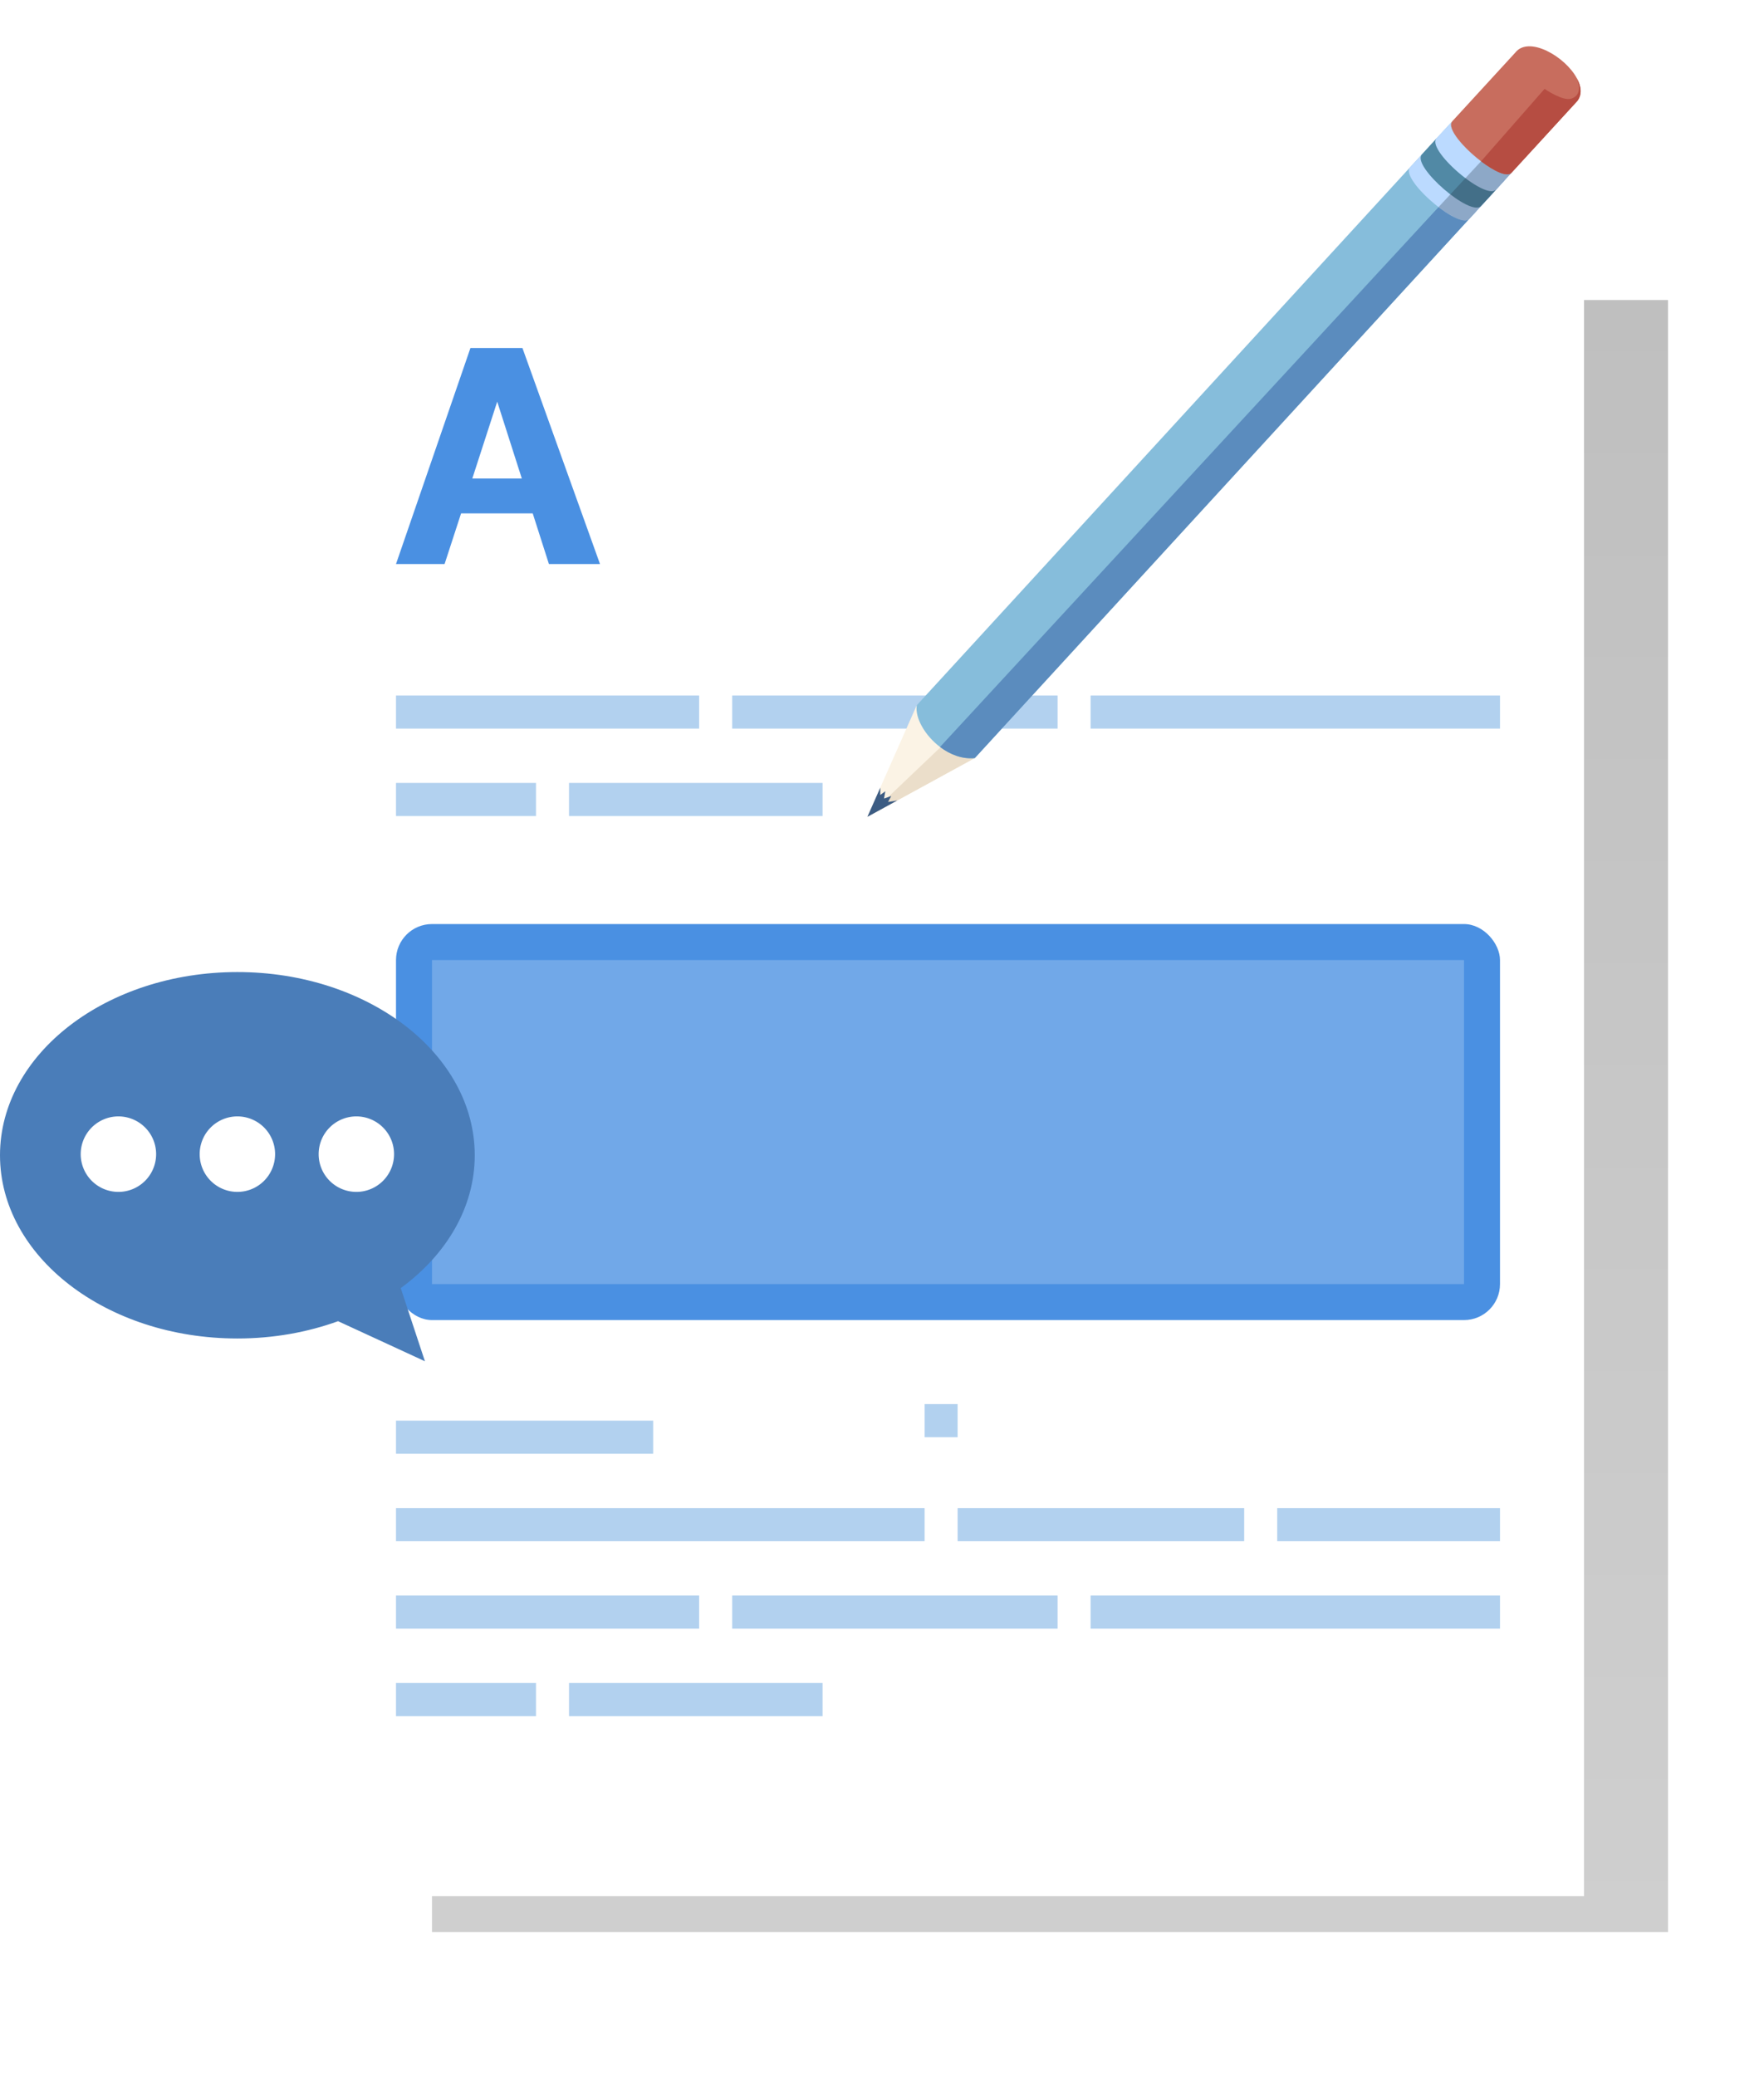 <svg width="147" height="173" viewBox="0 0 147 173" fill="none" xmlns="http://www.w3.org/2000/svg"><path fill="url(#a)" d="M36 25h103v136H36z"/><path fill="#fff" d="M25 16h107v138H25z" filter="url(#b)"/><path d="M33 65.24V68h11.666v-2.76H33zm14.417 0V68h21.13v-2.76h-21.13zm13.597-7.286v2.76h27.117v-2.76H61.014zm-28.014 0v2.76h25.263v-2.76H33zm57.883 0v2.76H125v-2.76H90.883z" fill="#B2D1EF"/><path d="M45.743 47H50l-6.463-18h-4.334L33 47h4.049l1.375-4.22h5.97l1.35 4.22zm-6.384-7.126l2.076-6.405 2.05 6.405H39.36z" fill="#4A90E2"/><rect x="33" y="77" width="92" height="33" rx="3" fill="#4A90E2"/><path d="M122 80H36v27h86V80z" fill="#71A8E8"/><path d="M54.432 121.14H33v-2.76h21.43v2.76zm25.37-4.14H77.05v2.76h2.751V117zM33 140.24V143h11.666v-2.76H33zm14.417 0V143h21.13v-2.76h-21.13zm13.597-7.287v2.76h27.117v-2.76H61.014zm-28.014 0v2.76h25.263v-2.76H33zm57.883 0v2.76H125v-2.76H90.883zM33 125.666v2.76h44.05v-2.76H33zm73.434 0v2.76H125v-2.76h-18.566zm-26.633 0v2.76h23.881v-2.76h-23.88z" fill="#B2D1EF"/><path d="M76.395 58.765l-4.113 9.3 8.952-4.898-4.84-4.402z" fill="#FBF3E5"/><path d="M72.282 68.065l7.007-6.667 1.946 1.77-8.953 4.897z" fill="#EBDECA"/><path d="M72.282 68.064l1.076-2.431-.004.61.424-.307-.11.605.604-.21-.272.496.773-.125-2.49 1.362z" fill="#3C5C83"/><path d="M125.974 14.38l-.585.635-.702.769-43.452 47.383c-1.043.11-2.066-.293-2.897-.923-1.27-.957-2.106-2.443-1.94-3.476l43.266-47.18 1.347-1.466c-.82.998 4.127 5.247 4.963 4.258z" fill="#86BDDB"/><path d="M125.389 15.015l-.702.769-43.451 47.383c-1.044.11-2.066-.293-2.898-.923l44.454-48.141 2.597.912z" fill="#5B8CBE"/><path d="M123.759 16.805l-1.307 1.417c-.365.423-1.481-.122-2.573-.965-1.453-1.115-2.861-2.751-2.378-3.313l.966-1.042.345-.374c-.483.562.925 2.202 2.378 3.317 1.047.806 2.122 1.34 2.524 1.001l.004-.004a.13.13 0 0 0 .041-.037z" fill="#BBDAFF"/><path d="M123.429 17.156c-.846.985-5.794-3.293-4.948-4.278l1.304-1.421c-.847.984 4.101 5.261 4.947 4.277l-1.303 1.422z" fill="#5189A5"/><path d="M125.974 14.38l-1.287 1.404c-.823.973-5.64-3.11-5.023-4.196a.264.264 0 0 1 .04-.061l1.307-1.405c-.819.998 4.127 5.247 4.963 4.258z" fill="#BBDAFF"/><path opacity=".3" d="M125.974 14.38l-1.246 1.36-.044.048-.966 1.054-.004.004-.288.31-.974 1.066c-.365.423-1.481-.122-2.573-.965l.982-1.058.329-.354.929-1.001.057-.061 1.246-1.343.211-.228 2.341 1.168z" fill="#223443"/><path d="M131.436 8.425l-5.462 5.955c-.358.423-1.466-.11-2.553-.94-1.457-1.111-2.881-2.747-2.41-3.317 0-.005 0-.005.004-.009l5.255-5.726c1.116-1.437 4.163.313 5.137 2.137.369.68.446 1.363.029 1.9z" fill="#C86D5E"/><path d="M131.436 8.425l-5.462 5.955c-.357.423-1.465-.11-2.552-.94l5.293-6.035s1.52 1.057 2.234.813c.718-.245.759-.916.459-1.694.369.68.446 1.364.028 1.901z" fill="#B64D42"/><path d="M19.782 81c10.925 0 19.78 6.835 19.78 15.267 0 4.359-2.37 8.288-6.166 11.069l2.014 6.095-7.238-3.338c-2.548.923-5.39 1.441-8.39 1.441C8.856 111.534 0 104.699 0 96.267 0 87.835 8.857 81 19.782 81z" fill="#4A7DB9"/><path d="M19.782 93.028a3.144 3.144 0 0 0-3.142 3.146 3.144 3.144 0 0 0 3.142 3.145 3.143 3.143 0 0 0 3.142-3.145 3.143 3.143 0 0 0-3.142-3.146zm9.914 0a3.144 3.144 0 0 1 3.142 3.146 3.144 3.144 0 0 1-3.142 3.145 3.144 3.144 0 0 1-3.142-3.145 3.144 3.144 0 0 1 3.142-3.146zM13.01 96.174a3.144 3.144 0 0 1-3.142 3.145 3.144 3.144 0 0 1-3.142-3.145 3.144 3.144 0 0 1 3.142-3.146 3.144 3.144 0 0 1 3.142 3.146z" fill="#fff"/><defs><filter id="b" x="10" y="5" width="137" height="168" filterUnits="userSpaceOnUse" color-interpolation-filters="sRGB"><feFlood flood-opacity="0" result="BackgroundImageFix"/><feColorMatrix in="SourceAlpha" values="0 0 0 0 0 0 0 0 0 0 0 0 0 0 0 0 0 0 127 0"/><feOffset dy="4"/><feGaussianBlur stdDeviation="7.5"/><feColorMatrix values="0 0 0 0 0.071 0 0 0 0 0.071 0 0 0 0 0.071 0 0 0 0.25 0"/><feBlend in2="BackgroundImageFix" result="effect1_dropShadow"/><feBlend in="SourceGraphic" in2="effect1_dropShadow" result="shape"/></filter><linearGradient id="a" x1="87.5" y1="25" x2="87.5" y2="161" gradientUnits="userSpaceOnUse"><stop stop-color="#BFBFBF"/><stop offset="1" stop-color="#CFCFCF"/></linearGradient></defs></svg>